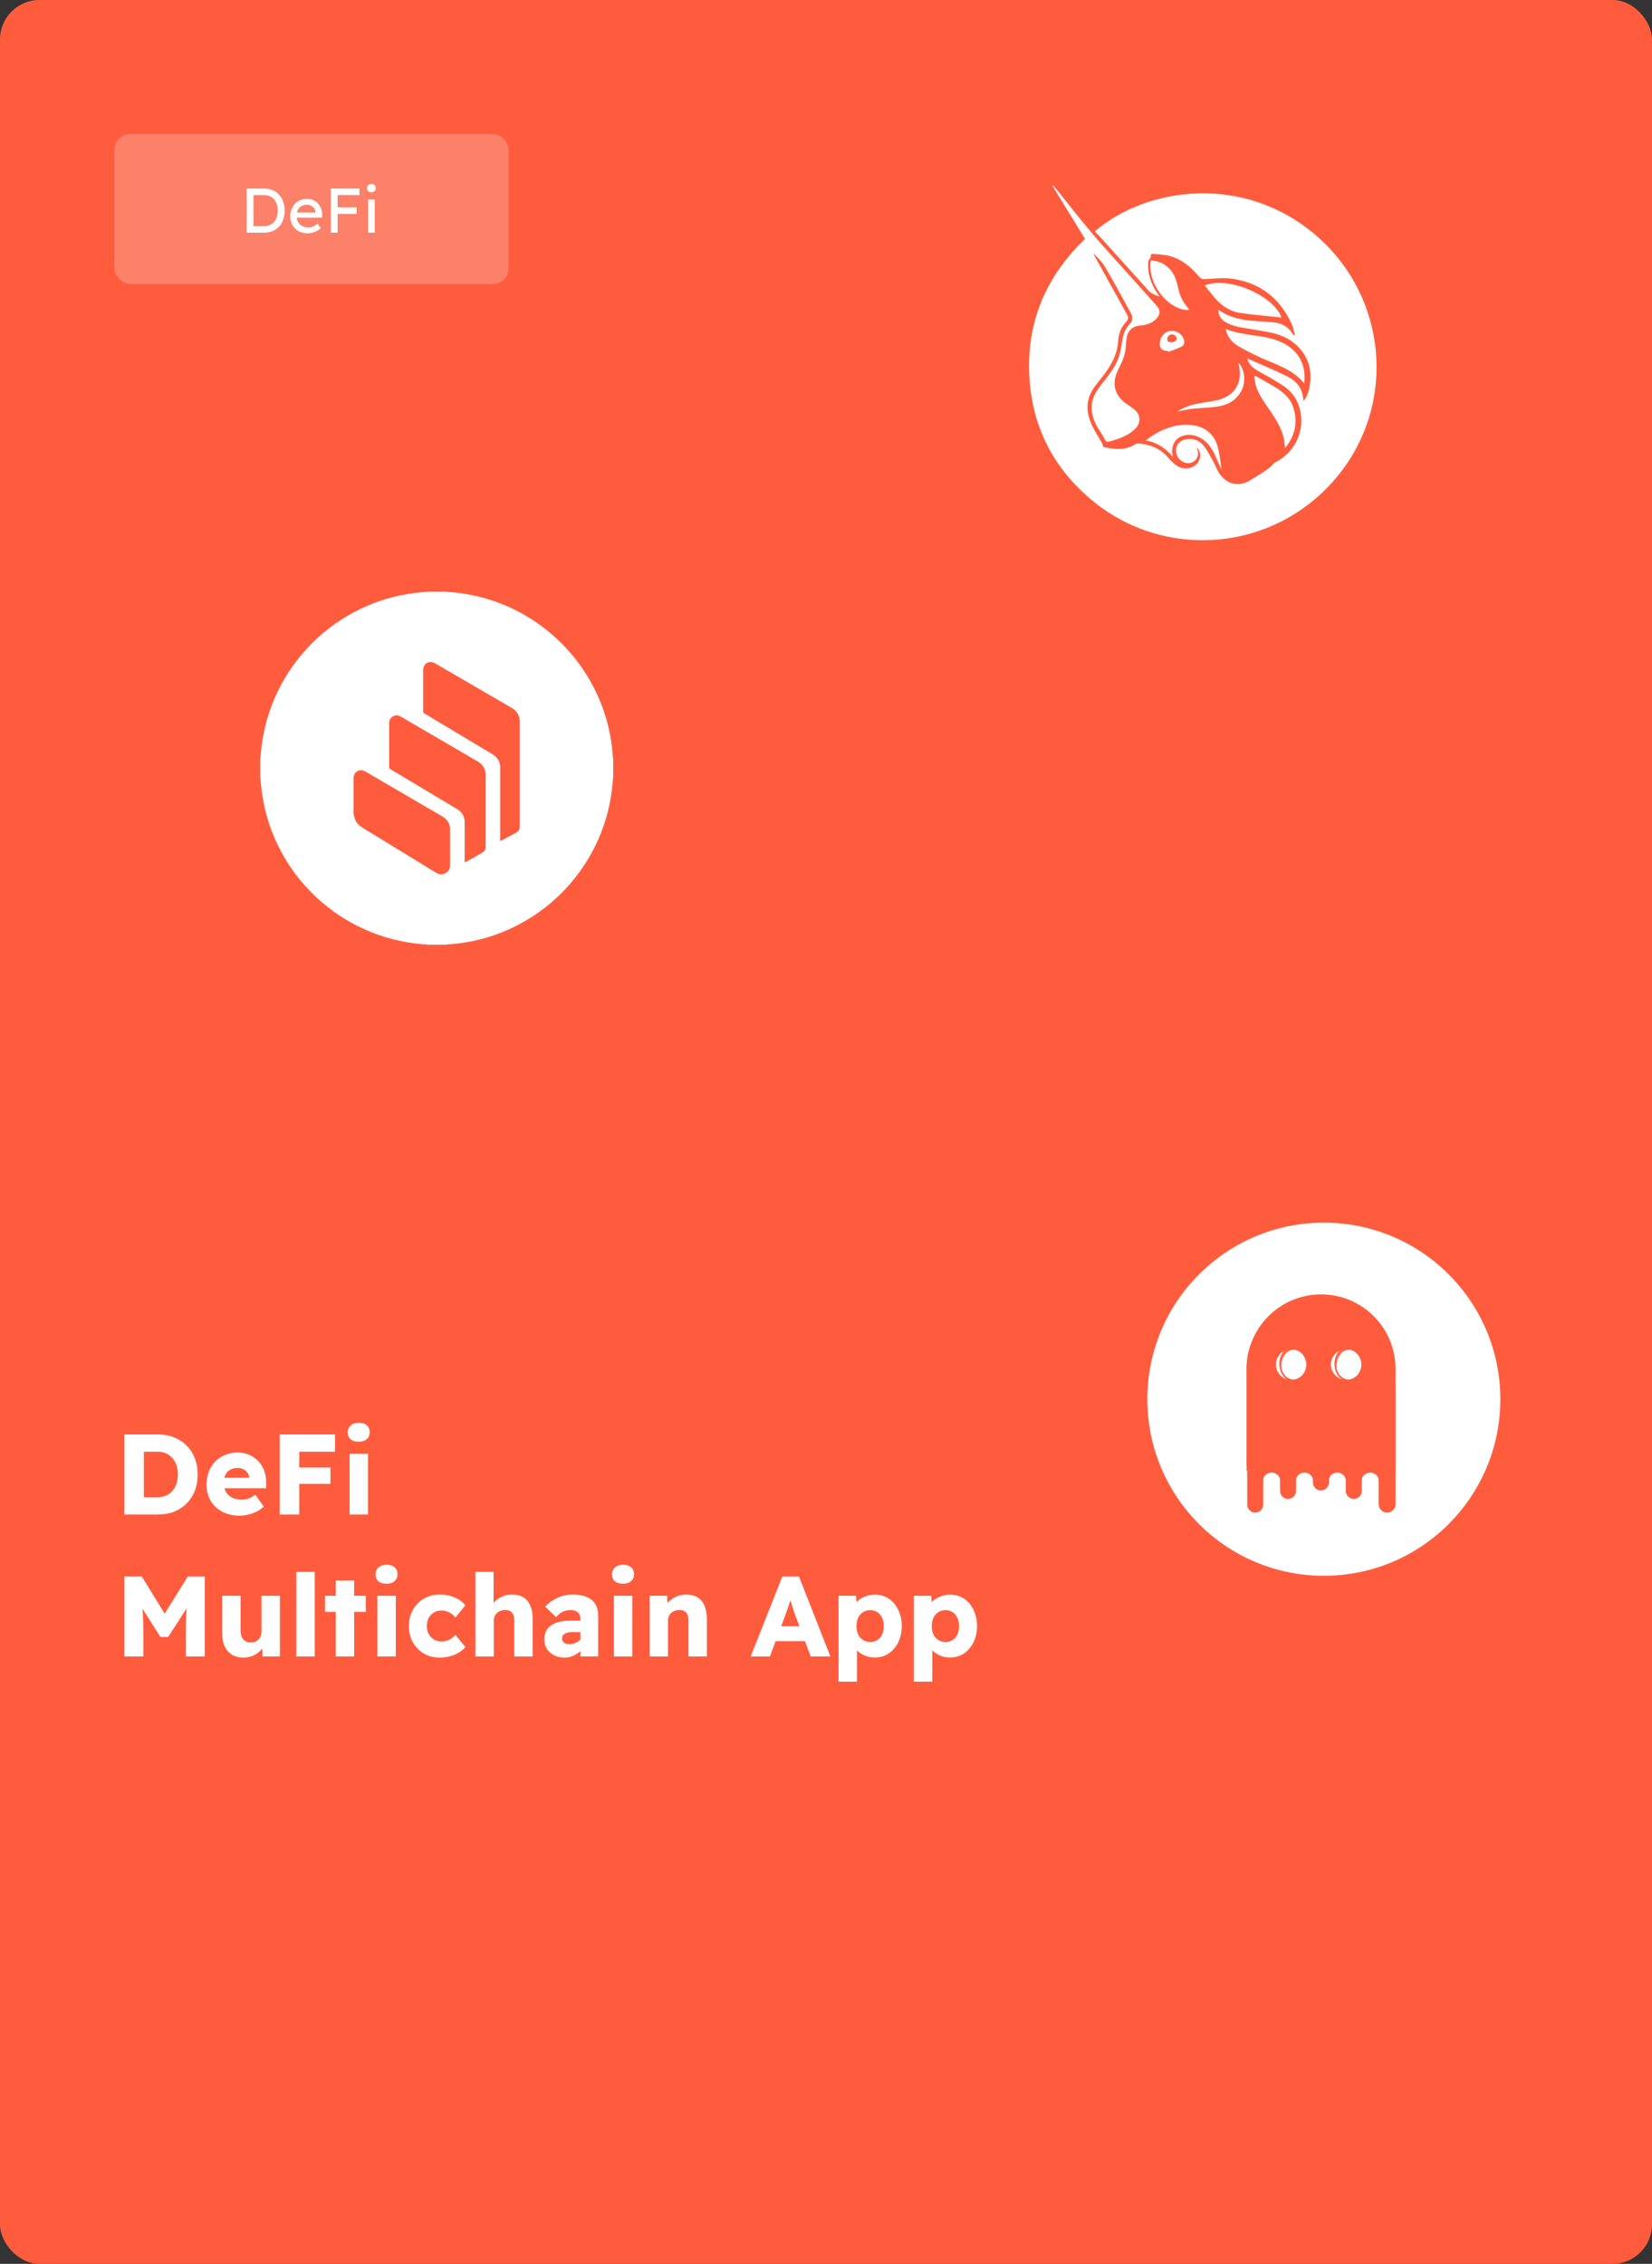 <svg width="419" height="574" viewBox="0 0 419 574" fill="none" xmlns="http://www.w3.org/2000/svg">
<rect x="0" y="0" width="419" height="574" fill="#333333" stroke="none"/>
<rect width="419" height="574" rx="10" fill="#FF5C3E"/>
<path d="M155.537 192.31C155.537 193.951 155.537 195.593 155.537 197.234C155.443 197.29 155.452 197.382 155.446 197.472C155.432 197.784 155.424 198.097 155.395 198.409C155.269 199.767 155.104 201.119 154.873 202.465C154.206 206.371 153.02 210.116 151.346 213.702C150.305 215.934 149.086 218.071 147.679 220.099C145.965 222.575 144.046 224.878 141.865 226.959C141.181 227.614 140.487 228.256 139.768 228.871C138.533 229.93 137.241 230.916 135.893 231.827C134.026 233.09 132.079 234.216 130.04 235.188C128.449 235.945 126.821 236.611 125.152 237.179C123.11 237.874 121.023 238.414 118.899 238.801C117.798 239.002 116.692 239.163 115.58 239.277C114.861 239.351 114.144 239.426 113.421 239.448C113.344 239.45 113.272 239.461 113.228 239.537C111.587 239.537 109.944 239.537 108.303 239.537C108.259 239.461 108.187 239.448 108.11 239.448C107.887 239.452 107.664 239.422 107.441 239.41C106.093 239.327 104.755 239.161 103.425 238.938C100.964 238.526 98.551 237.924 96.189 237.107C93.921 236.321 91.733 235.361 89.618 234.229C87.98 233.351 86.401 232.376 84.888 231.299C82.622 229.688 80.515 227.896 78.594 225.885C77.95 225.212 77.32 224.528 76.711 223.822C75.594 222.527 74.565 221.165 73.61 219.749C72.471 218.058 71.459 216.296 70.557 214.465C69.687 212.695 68.939 210.875 68.308 209.01C67.7 207.205 67.215 205.367 66.852 203.497C66.599 202.201 66.394 200.899 66.262 199.585C66.19 198.866 66.107 198.149 66.088 197.426C66.087 197.349 66.076 197.277 66 197.232C66 195.592 66 193.949 66 192.308C66.076 192.264 66.088 192.192 66.088 192.114C66.09 191.696 66.144 191.283 66.173 190.866C66.253 189.788 66.391 188.717 66.562 187.649C66.984 185.037 67.621 182.478 68.5 179.98C69.147 178.141 69.91 176.353 70.786 174.613C71.719 172.756 72.786 170.983 73.964 169.273C75.432 167.144 77.097 165.179 78.892 163.322C79.421 162.776 79.987 162.269 80.544 161.751C81.505 160.857 82.513 160.018 83.555 159.22C85.548 157.694 87.651 156.337 89.873 155.166C92.002 154.045 94.204 153.09 96.484 152.323C98.296 151.715 100.14 151.222 102.017 150.857C103.32 150.603 104.629 150.396 105.951 150.262C106.67 150.19 107.387 150.107 108.11 150.088C108.187 150.087 108.259 150.076 108.303 150C109.944 150 111.587 150 113.228 150C113.278 150.085 113.359 150.087 113.443 150.088C114.242 150.107 115.035 150.19 115.825 150.28C117.516 150.474 119.19 150.761 120.849 151.139C124.247 151.916 127.505 153.084 130.624 154.629C132.578 155.597 134.448 156.709 136.242 157.952C138.391 159.441 140.392 161.112 142.255 162.942C143.148 163.818 143.99 164.747 144.805 165.697C145.922 167 146.958 168.365 147.921 169.786C149.281 171.799 150.454 173.916 151.473 176.121C152.163 177.612 152.762 179.139 153.278 180.697C153.852 182.426 154.316 184.185 154.667 185.973C154.923 187.291 155.137 188.615 155.271 189.952C155.343 190.671 155.424 191.388 155.445 192.111C155.45 192.196 155.461 192.267 155.537 192.31ZM126.907 213.232C126.996 213.189 127.042 213.167 127.088 213.143C128.34 212.466 129.588 211.781 130.847 211.117C131.505 210.77 131.804 210.249 131.804 209.509C131.798 200.684 131.8 191.856 131.802 183.031C131.802 181.462 131.133 180.289 129.769 179.502C126.511 177.618 123.259 175.723 120.005 173.831C116.769 171.952 113.536 170.07 110.298 168.193C108.893 167.378 107.369 168.256 107.369 169.876C107.369 173.398 107.371 176.919 107.363 180.44C107.363 180.63 107.426 180.726 107.584 180.822C113.384 184.296 119.183 187.773 124.981 191.252C125.25 191.414 125.508 191.591 125.733 191.812C126.548 192.605 126.911 193.576 126.909 194.708C126.904 200.774 126.906 206.84 126.907 212.905C126.907 212.999 126.907 213.095 126.907 213.232ZM123.156 205.451C123.156 202.505 123.157 199.557 123.154 196.611C123.154 196.359 123.145 196.102 123.102 195.853C122.892 194.602 122.197 193.704 121.104 193.068C116.458 190.369 111.819 187.657 107.179 184.948C105.324 183.866 103.47 182.787 101.619 181.703C101.18 181.447 100.715 181.353 100.221 181.458C99.32 181.648 98.73 182.398 98.728 183.348C98.726 187.063 98.73 190.778 98.72 194.493C98.72 194.747 98.809 194.873 99.013 194.994C104.651 198.361 110.285 201.733 115.921 205.101C117.238 205.888 117.894 207.037 117.892 208.575C117.887 211.819 117.89 215.064 117.89 218.309C117.89 218.368 117.892 218.429 117.89 218.488C117.885 218.604 117.942 218.613 118.029 218.571C118.089 218.541 118.148 218.508 118.206 218.477C119.537 217.728 120.862 216.967 122.202 216.235C122.864 215.874 123.163 215.355 123.161 214.605C123.148 211.554 123.156 208.503 123.156 205.451ZM114.137 214.797C114.137 213.327 114.142 211.858 114.135 210.389C114.127 208.906 113.471 207.784 112.194 207.039C105.674 203.234 99.152 199.432 92.631 195.628C91.257 194.828 89.716 195.689 89.709 197.279C89.698 200.144 89.698 203.007 89.709 205.872C89.716 207.608 90.485 208.936 91.962 209.841C96.517 212.634 101.078 215.42 105.636 218.209C107.301 219.229 108.967 220.247 110.632 221.27C111.143 221.583 111.688 221.718 112.278 221.609C113.396 221.404 114.129 220.512 114.133 219.34C114.142 217.826 114.137 216.312 114.137 214.797Z" fill="white"/>
<path d="M126.902 213.231C126.902 213.095 126.902 212.999 126.902 212.905C126.902 206.839 126.898 200.774 126.903 194.708C126.905 193.576 126.542 192.604 125.727 191.812C125.5 191.592 125.244 191.413 124.975 191.251C119.177 187.774 113.379 184.295 107.579 180.822C107.418 180.726 107.356 180.63 107.357 180.44C107.363 176.919 107.361 173.397 107.363 169.876C107.363 168.257 108.886 167.378 110.292 168.193C113.53 170.069 116.764 171.95 119.999 173.83C123.253 175.722 126.505 177.617 129.763 179.502C131.127 180.291 131.796 181.461 131.796 183.03C131.795 191.856 131.795 200.683 131.798 209.509C131.798 210.248 131.5 210.77 130.841 211.116C129.582 211.78 128.334 212.466 127.082 213.143C127.038 213.167 126.99 213.189 126.902 213.231Z" fill="#FF5C3E"/>
<path d="M123.16 205.451C123.16 208.502 123.152 211.553 123.165 214.604C123.169 215.353 122.869 215.873 122.207 216.234C120.866 216.966 119.541 217.727 118.21 218.476C118.151 218.509 118.092 218.54 118.033 218.57C117.946 218.612 117.889 218.603 117.894 218.487C117.898 218.428 117.894 218.367 117.894 218.308C117.894 215.063 117.891 211.819 117.896 208.574C117.898 207.036 117.242 205.888 115.925 205.1C110.29 201.732 104.656 198.36 99.018 194.993C98.813 194.872 98.725 194.746 98.725 194.492C98.736 190.777 98.73 187.062 98.732 183.347C98.732 182.398 99.322 181.647 100.225 181.457C100.719 181.352 101.184 181.446 101.623 181.703C103.476 182.787 105.33 183.867 107.183 184.947C111.823 187.656 116.462 190.368 121.108 193.067C122.201 193.701 122.894 194.601 123.106 195.853C123.149 196.101 123.156 196.358 123.158 196.61C123.162 199.556 123.16 202.504 123.16 205.451Z" fill="#FF5C3E"/>
<path d="M114.13 214.796C114.13 216.309 114.136 217.825 114.128 219.338C114.123 220.509 113.391 221.403 112.274 221.608C111.684 221.715 111.138 221.582 110.627 221.269C108.965 220.245 107.298 219.228 105.631 218.208C101.072 215.419 96.513 212.633 91.957 209.84C90.481 208.935 89.712 207.607 89.704 205.87C89.691 203.005 89.693 200.142 89.704 197.277C89.71 195.688 91.253 194.825 92.626 195.627C99.147 199.431 105.67 203.23 112.189 207.038C113.467 207.782 114.123 208.905 114.13 210.387C114.138 211.857 114.13 213.326 114.13 214.796Z" fill="#FF5C3E"/>
<ellipse cx="304.982" cy="93.005" rx="43.982" ry="43.849" fill="#FF5C3E"/>
<path d="M275.191 60.568C272.433 56.072 269.684 51.592 266.935 47.113C266.986 47.075 267.036 47.038 267.085 47C267.494 47.478 267.918 47.945 268.312 48.436C271.254 52.075 274.117 55.779 277.147 59.342C280.272 63.017 283.56 66.558 286.778 70.156C288.984 72.623 291.196 75.083 293.395 77.556C294.334 78.613 294.294 79.725 293.323 80.791C292.198 82.023 290.704 82.397 289.134 82.552C287.246 82.737 286.064 83.777 285.763 85.655C285.646 86.389 285.583 87.133 285.541 87.875C285.446 89.575 284.881 91.126 284.135 92.635C283.713 93.487 283.288 94.352 283.003 95.255C282.143 97.987 283.064 100.46 285.554 102.282C286.203 102.757 286.893 103.179 287.531 103.669C289.397 105.104 289.505 107.292 287.767 108.888C286.003 110.509 283.807 111.262 281.55 111.907C280.802 112.121 280.458 111.977 280.124 111.266C279.712 110.382 279.11 109.587 278.599 108.748C277.184 106.423 276.422 103.905 277.184 101.249C277.563 99.928 278.425 98.686 279.283 97.572C281.033 95.302 282.918 93.121 283.823 90.353C284.236 89.093 284.413 87.751 284.631 86.435C284.892 84.852 285.314 83.386 286.509 82.191C287.302 81.398 287.367 80.383 286.817 79.385C284.687 75.527 282.605 71.642 280.382 67.839C279.596 66.495 278.459 65.354 277.302 64.214C277.397 64.426 277.478 64.646 277.592 64.849C280.305 69.744 283.019 74.639 285.734 79.533C286.32 80.588 286.278 80.933 285.455 81.817C284.189 83.174 283.701 84.87 283.58 86.637C283.337 90.177 281.599 92.991 279.486 95.676C278.459 96.983 277.323 98.275 276.62 99.754C275.158 102.83 275.874 105.858 277.413 108.734C278.044 109.913 278.778 111.037 279.434 112.206C279.62 112.534 279.695 112.924 279.838 113.334C282.621 113.958 285.401 114.29 288.012 112.587C288.194 112.468 288.467 112.418 288.688 112.436C291.618 112.678 294.208 113.636 296.191 115.927C296.793 116.623 297.44 117.302 298.164 117.861C299.679 119.027 301.642 119.044 303.093 118.008C304.594 116.936 304.87 114.693 303.54 113.415C303.659 113.848 303.77 114.161 303.828 114.484C304.151 116.296 302.55 117.791 300.76 117.36C299.232 116.993 298.224 115.665 298.271 114.082C298.31 112.689 299.304 111.622 300.881 111.354C302.619 111.059 304.156 111.661 305.225 112.939C306.22 114.127 306.918 115.57 307.687 116.934C308.183 117.813 308.506 118.79 309.025 119.653C310.997 122.923 314.243 123.655 317.455 121.554C319.417 120.271 321.578 119.256 323.144 117.424C323.272 117.275 323.492 117.198 323.676 117.103C329.021 114.296 331.4 108.119 329.284 102.482C328.525 100.46 327.135 98.891 325.358 97.73C323.463 96.494 321.489 95.371 319.499 94.287C318.072 93.51 316.79 92.66 316.372 90.953C316.356 90.966 316.412 90.901 316.435 90.912C319.757 92.387 323.121 93.78 326.383 95.379C328.384 96.361 329.952 97.883 330.412 100.224C330.491 100.623 330.524 101.031 330.61 101.669C331.386 100.74 331.744 99.822 331.968 98.862C332.97 94.587 332.209 90.748 328.948 87.629C326.996 85.761 324.557 84.766 321.942 84.25C319.397 83.749 316.826 83.38 314.27 82.929C313.715 82.832 313.169 82.663 312.634 82.478C310.714 81.819 309.054 80.9 309.018 78.539C309.548 78.862 310.135 79.276 310.77 79.597C313.218 80.832 315.867 81.218 318.564 81.402C320.141 81.51 321.724 81.589 323.294 81.774C325.271 82.007 326.832 82.967 327.878 84.694C327.939 84.795 328.018 84.884 328.092 84.974C328.107 84.992 328.145 84.99 328.435 85.073C328.155 84.042 328.029 83.084 327.647 82.241C324.675 75.665 319.633 71.667 312.444 70.666C310.263 70.362 307.988 70.648 305.762 70.763C305.072 70.799 304.612 70.716 304.151 70.163C302.108 67.717 299.715 65.71 296.564 64.881C295.284 64.545 293.916 64.525 292.586 64.389C292.162 64.346 291.798 64.448 291.879 65.025C291.895 65.143 291.803 65.284 291.738 65.404C291.567 65.726 291.246 66.033 291.226 66.36C291.046 69.322 291.89 72.001 293.59 74.424C293.741 74.637 293.885 74.857 294.125 75.207C292.964 74.821 291.992 74.454 291.243 73.618C287.56 69.516 283.861 65.426 280.162 61.335C279.344 60.431 278.508 59.544 277.678 58.647C291.093 47.214 315.359 44.224 333.347 59.314C351.963 74.93 354.458 102.489 339.023 120.997C323.308 139.847 295.776 142.19 277.291 127.107C266.951 118.67 261.446 107.641 261.025 94.312C260.605 81.012 265.58 69.819 275.191 60.568Z" fill="white"/>
<path d="M330.801 97.214C327.937 93.689 323.852 92.517 320.06 90.819C317.97 89.884 315.91 88.854 313.944 87.688C312.399 86.773 311.321 85.366 310.883 83.562C310.946 83.524 311.007 83.461 311.038 83.474C313.871 84.601 316.894 84.827 319.861 85.321C322.286 85.724 324.645 86.315 326.724 87.731C329.822 89.843 331.253 93.049 330.801 97.214Z" fill="white"/>
<path d="M305.572 72.402C311.18 69.845 323.05 74.87 325.029 80.516C321.64 80.151 318.232 79.862 314.848 79.398C312.081 79.019 309.819 77.618 308.047 75.457C307.22 74.453 306.409 73.438 305.572 72.402Z" fill="white"/>
<path d="M325.908 113.51C325.794 112.633 325.748 111.807 325.575 111.009C324.96 108.175 323.296 105.865 321.713 103.518C320.432 101.619 319.064 99.759 318.453 97.504C318.271 96.831 318.227 96.121 318.119 95.43C318.189 95.377 318.26 95.324 318.33 95.272C319.952 96.188 321.594 97.07 323.192 98.03C325.268 99.277 327.143 100.763 327.963 103.157C329.216 106.818 328.563 110.186 326.218 113.244C326.153 113.33 326.05 113.39 325.908 113.51Z" fill="white"/>
<path d="M297.476 115.849C295.6 113.61 293.496 112.174 290.555 111.671C291.169 111.229 291.597 110.893 292.051 110.598C294.809 108.812 297.776 107.656 301.118 107.699C304.844 107.746 307.546 109.507 308.654 112.645C308.95 113.481 309.107 114.368 309.267 115.244C309.498 116.496 309.673 117.76 309.797 119.068C309.381 118.139 308.943 117.219 308.55 116.281C307.711 114.275 306.689 112.41 304.766 111.215C303.73 110.571 302.612 110.226 301.372 110.269C298.416 110.373 296.755 112.6 297.476 115.849Z" fill="white"/>
<path d="M291.844 66.09C294.879 66.034 297.507 68.167 298.387 71.355C298.6 72.128 298.807 72.904 298.982 73.686C299.348 75.325 300.193 76.709 301.233 77.996C301.374 78.17 301.496 78.361 301.651 78.576C296.963 78.995 290.957 72.532 291.844 66.09Z" fill="white"/>
<path d="M298.619 104.35C300.33 103.232 302.031 102.665 303.812 102.321C305.216 102.05 306.639 101.867 308.047 101.611C308.631 101.505 309.215 101.354 309.773 101.155C313.546 99.822 315.168 96.623 314.184 92.491C314.145 92.322 314.099 92.155 314.04 91.918C315.565 93.323 316.043 96.436 315.085 98.601C313.822 101.462 311.405 102.736 308.476 103.135C306.41 103.416 304.31 103.439 302.235 103.662C301.094 103.784 299.971 104.086 298.619 104.35Z" fill="white"/>
<path d="M296.258 88.993C294.63 89 293.911 88.132 294.221 86.536C294.507 85.059 295.607 84 296.966 83.892C298.415 83.777 299.753 84.656 300.234 86.009C300.51 86.786 300.368 87.522 299.675 87.882C298.619 88.43 297.462 88.786 296.348 89.224C296.317 89.147 296.287 89.07 296.258 88.993ZM297.044 86.775C297.574 86.692 298.313 86.721 298.437 85.857C298.511 85.341 297.826 84.751 297.226 84.798C296.55 84.85 296.133 85.242 296.072 85.928C296.02 86.532 296.35 86.795 297.044 86.775Z" fill="white"/>
<circle cx="335.768" cy="354.768" r="44.768" fill="white"/>
<path fill-rule="evenodd" clip-rule="evenodd" d="M335.068 328.187C345.505 328.187 353.955 336.647 353.955 347.097V371.504H316.182V347.097C316.182 336.647 324.632 328.187 335.068 328.187ZM327.514 342.028C325.333 342.028 323.581 343.782 323.581 345.966C323.581 348.149 325.333 349.904 327.514 349.904C329.694 349.904 331.447 348.149 331.447 345.966C331.447 343.782 329.694 342.028 327.514 342.028ZM341.455 342.028C339.274 342.028 337.522 343.782 337.522 345.966C337.522 348.149 339.274 349.904 341.455 349.904C343.635 349.904 345.388 348.149 345.388 345.966C345.388 343.782 343.635 342.028 341.455 342.028Z" fill="#FF5C3E"/>
<path fill-rule="evenodd" clip-rule="evenodd" d="M335.068 330.723C345.505 330.723 353.955 337.234 353.955 353.648V372.909H316.182V346.747C316.182 336.766 324.632 330.723 335.068 330.723ZM327.514 342.03C325.333 342.03 323.581 343.784 323.581 345.967C323.581 348.151 325.333 349.905 327.514 349.905C329.694 349.905 331.447 348.151 331.447 345.967C331.447 343.784 329.694 342.03 327.514 342.03ZM341.455 342.03C339.274 342.03 337.522 343.784 337.522 345.967C337.522 348.151 339.274 349.905 341.455 349.905C343.635 349.905 345.388 348.151 345.388 345.967C345.388 343.784 343.635 342.03 341.455 342.03Z" fill="#FF5C3E"/>
<path fill-rule="evenodd" clip-rule="evenodd" d="M335.067 332.553C345.503 332.553 353.954 338.83 353.954 354.66V381.368C353.954 382.576 352.98 383.512 351.812 383.512C350.605 383.512 349.67 382.537 349.67 381.368V375.363C349.67 374.272 348.735 373.414 347.567 373.375H347.528C346.36 373.375 345.386 374.233 345.386 375.324V378.015C345.386 379.145 344.491 380.042 343.362 380.042C342.232 380.042 341.337 379.145 341.337 378.015V375.363C341.337 374.272 340.402 373.414 339.234 373.375H339.195C338.027 373.375 337.053 374.233 337.053 375.324V375.87C337.053 377.001 336.157 377.898 335.028 377.898C333.899 377.898 333.003 377.001 333.003 375.87V375.363C333.003 374.272 332.068 373.414 330.9 373.375H330.861C329.693 373.375 328.72 374.233 328.72 375.324V378.015C328.72 379.145 327.824 380.042 326.695 380.042C325.565 380.042 324.67 379.145 324.67 378.015V375.363C324.67 374.272 323.735 373.414 322.567 373.375H322.528C321.36 373.375 320.386 374.233 320.386 375.324V375.363V381.485C320.386 382.615 319.49 383.512 318.361 383.512C317.232 383.512 316.336 382.615 316.336 381.485V348.032C316.18 338.401 324.631 332.553 335.067 332.553ZM327.512 342.027C325.332 342.027 323.579 343.782 323.579 345.965C323.579 348.149 325.332 349.903 327.512 349.903C329.693 349.903 331.445 348.149 331.445 345.965C331.445 343.782 329.693 342.027 327.512 342.027ZM341.453 342.027C339.273 342.027 337.52 343.782 337.52 345.965C337.52 348.149 339.273 349.903 341.453 349.903C343.634 349.903 345.386 348.149 345.386 345.965C345.386 343.782 343.634 342.027 341.453 342.027Z" fill="#FF5C3E"/>
<path opacity="0.256" fill-rule="evenodd" clip-rule="evenodd" d="M318.2 351.461C318.745 351.461 319.212 351.929 319.212 352.475V357.037C319.212 357.583 318.745 358.051 318.2 358.051C317.655 358.051 317.188 357.583 317.188 357.037V352.475C317.188 351.929 317.616 351.461 318.2 351.461Z" fill="#FF5C3E"/>
<path opacity="0.256" fill-rule="evenodd" clip-rule="evenodd" d="M352.671 358.052C353.216 358.052 353.683 358.52 353.683 359.065V367.604C353.683 368.15 353.216 368.618 352.671 368.618C352.126 368.618 351.658 368.15 351.658 367.604V359.065C351.658 358.52 352.126 358.052 352.671 358.052Z" fill="#FF5C3E"/>
<path opacity="0.256" fill-rule="evenodd" clip-rule="evenodd" d="M352.671 353.647C353.216 353.647 353.683 354.115 353.683 354.661V355.597C353.683 356.142 353.216 356.61 352.671 356.61C352.126 356.61 351.658 356.142 351.658 355.597V354.661C351.658 354.076 352.126 353.647 352.671 353.647Z" fill="#FF5C3E"/>
<path fill-rule="evenodd" clip-rule="evenodd" d="M335.141 356.064C336.854 356.064 338.139 354.66 338.139 353.685C338.139 353.296 337.906 352.945 337.555 352.906C337.01 352.828 336.192 353.14 335.141 353.14C334.167 353.14 333.544 352.867 332.804 352.867C332.026 352.867 332.065 353.763 332.181 354.114C332.454 355.089 333.389 356.064 335.141 356.064Z" fill="#FF5C3E"/>
<path fill-rule="evenodd" clip-rule="evenodd" d="M335.18 355.244C336.932 355.244 338.217 353.958 338.217 353.022C338.217 352.671 337.984 352.359 337.633 352.32C337.088 352.242 336.231 352.554 335.18 352.554C334.167 352.554 333.583 352.281 332.804 352.281C332.026 352.281 332.065 353.139 332.181 353.451C332.454 354.348 333.427 355.244 335.18 355.244Z" fill="#FF5C3E"/>
<path fill-rule="evenodd" clip-rule="evenodd" d="M328.098 341.365C330.084 341.365 331.72 343.354 331.72 345.81C331.72 348.266 330.084 350.255 328.098 350.255C326.112 350.255 324.477 348.266 324.477 345.81C324.477 343.354 326.073 341.365 328.098 341.365ZM328.098 341.833C326.307 341.833 324.866 343.627 324.866 345.81C324.866 347.994 326.307 349.787 328.098 349.787C329.889 349.787 331.33 347.994 331.33 345.81C331.33 343.627 329.85 341.833 328.098 341.833Z" fill="#FF5C3E"/>
<path fill-rule="evenodd" clip-rule="evenodd" d="M342.079 341.365C344.065 341.365 345.7 343.354 345.7 345.81C345.7 348.266 344.065 350.255 342.079 350.255C340.093 350.255 338.457 348.266 338.457 345.81C338.457 343.354 340.093 341.365 342.079 341.365ZM342.079 341.833C340.287 341.833 338.846 343.627 338.846 345.81C338.846 347.994 340.287 349.787 342.079 349.787C343.87 349.787 345.311 347.994 345.311 345.81C345.311 343.627 343.87 341.833 342.079 341.833Z" fill="#FF5C3E"/>
<path fill-rule="evenodd" clip-rule="evenodd" d="M328.092 341.832C329.883 341.832 331.324 343.626 331.324 345.809C331.324 345.887 331.324 345.965 331.324 346.043V346.277C331.324 344.054 329.922 342.222 328.169 342.222C326.417 342.222 325.015 344.015 325.015 346.277C325.015 346.706 325.054 347.135 325.171 347.525C324.976 347.018 324.859 346.433 324.859 345.848C324.859 343.626 326.3 341.832 328.092 341.832Z" fill="#FF5C3E"/>
<path fill-rule="evenodd" clip-rule="evenodd" d="M342.082 341.832C343.873 341.832 345.314 343.626 345.314 345.809C345.314 345.887 345.314 345.965 345.314 346.043V346.277C345.314 344.054 343.912 342.222 342.16 342.222C340.407 342.222 339.005 344.015 339.005 346.277C339.005 346.706 339.044 347.135 339.161 347.525C338.966 347.018 338.85 346.433 338.85 345.848C338.85 343.626 340.29 341.832 342.082 341.832Z" fill="#FF5C3E"/>
<path d="M31.523 384V363.7H40.078C41.567 363.7 42.93 363.951 44.167 364.454C45.404 364.937 46.468 365.633 47.357 366.542C48.246 367.431 48.933 368.504 49.416 369.761C49.899 370.998 50.141 372.361 50.141 373.85C50.141 375.358 49.899 376.731 49.416 377.968C48.933 379.205 48.246 380.278 47.357 381.187C46.468 382.076 45.404 382.772 44.167 383.275C42.949 383.758 41.586 384 40.078 384H31.523ZM36.482 380.578L35.844 379.621H39.933C40.726 379.621 41.441 379.486 42.079 379.215C42.717 378.944 43.258 378.558 43.703 378.055C44.167 377.533 44.515 376.924 44.747 376.228C44.998 375.513 45.124 374.72 45.124 373.85C45.124 372.98 44.998 372.197 44.747 371.501C44.515 370.786 44.167 370.177 43.703 369.674C43.258 369.152 42.717 368.756 42.079 368.485C41.441 368.214 40.726 368.079 39.933 368.079H35.757L36.482 367.18V380.578ZM60.797 384.29C59.096 384.29 57.607 383.952 56.331 383.275C55.075 382.598 54.098 381.67 53.402 380.491C52.726 379.292 52.387 377.929 52.387 376.402C52.387 375.203 52.581 374.111 52.967 373.125C53.354 372.12 53.895 371.259 54.591 370.544C55.307 369.829 56.138 369.278 57.085 368.891C58.052 368.485 59.106 368.282 60.246 368.282C61.329 368.282 62.315 368.475 63.204 368.862C64.094 369.249 64.867 369.79 65.524 370.486C66.182 371.182 66.684 372.004 67.032 372.951C67.38 373.898 67.545 374.933 67.525 376.054L67.496 377.33H55.258L54.562 374.691H63.697L63.204 375.213V374.633C63.166 374.15 63.011 373.734 62.74 373.386C62.489 373.019 62.151 372.729 61.725 372.516C61.319 372.303 60.855 372.197 60.333 372.197C59.56 372.197 58.903 372.352 58.361 372.661C57.839 372.951 57.443 373.376 57.172 373.937C56.902 374.498 56.766 375.194 56.766 376.025C56.766 376.856 56.94 377.591 57.288 378.229C57.656 378.867 58.178 379.36 58.854 379.708C59.55 380.056 60.372 380.23 61.319 380.23C61.957 380.23 62.537 380.133 63.059 379.94C63.581 379.747 64.142 379.418 64.741 378.954L66.916 382.028C66.317 382.531 65.679 382.956 65.002 383.304C64.326 383.633 63.63 383.874 62.914 384.029C62.218 384.203 61.513 384.29 60.797 384.29ZM70.945 384V363.7H75.904V384H70.945ZM73.265 376.228V372.081H83.821V376.228H73.265ZM73.265 368.079V363.7H84.981V368.079H73.265ZM88.669 384V368.601H93.338V384H88.669ZM91.018 365.556C90.128 365.556 89.432 365.353 88.93 364.947C88.446 364.522 88.205 363.922 88.205 363.149C88.205 362.434 88.456 361.854 88.959 361.409C89.461 360.964 90.148 360.742 91.018 360.742C91.868 360.742 92.535 360.955 93.019 361.38C93.521 361.786 93.773 362.376 93.773 363.149C93.773 363.864 93.521 364.444 93.019 364.889C92.535 365.334 91.868 365.556 91.018 365.556ZM31.523 420V399.7H35.96L43.326 411.677L40.194 411.648L47.647 399.7H51.939V420H47.125V413.852C47.125 412.073 47.164 410.478 47.241 409.067C47.338 407.636 47.492 406.235 47.705 404.862L48.256 406.37L42.659 415.041H40.687L35.206 406.428L35.757 404.862C35.989 406.157 36.144 407.501 36.221 408.893C36.318 410.266 36.366 411.919 36.366 413.852V420H31.523ZM61.768 420.29C60.647 420.29 59.68 420.048 58.868 419.565C58.056 419.062 57.428 418.357 56.983 417.448C56.558 416.52 56.345 415.408 56.345 414.113V404.601H61.014V413.417C61.014 414.364 61.236 415.109 61.681 415.65C62.145 416.172 62.783 416.433 63.595 416.433C64.001 416.433 64.368 416.375 64.697 416.259C65.026 416.124 65.306 415.94 65.538 415.708C65.789 415.457 65.983 415.167 66.118 414.838C66.253 414.509 66.321 414.152 66.321 413.765V404.601H70.99V420H66.611L66.437 416.839L67.278 416.491C67.065 417.206 66.679 417.854 66.118 418.434C65.577 419.014 64.929 419.468 64.175 419.797C63.421 420.126 62.619 420.29 61.768 420.29ZM75.154 420V398.54H79.823V420H75.154ZM85.152 420V400.715H89.821V420H85.152ZM82.426 408.69V404.601H92.779V408.69H82.426ZM95.72 420V404.601H100.389V420H95.72ZM98.069 401.556C97.18 401.556 96.484 401.353 95.981 400.947C95.498 400.522 95.256 399.922 95.256 399.149C95.256 398.434 95.508 397.854 96.01 397.409C96.513 396.964 97.199 396.742 98.069 396.742C98.92 396.742 99.587 396.955 100.07 397.38C100.573 397.786 100.824 398.376 100.824 399.149C100.824 399.864 100.573 400.444 100.07 400.889C99.587 401.334 98.92 401.556 98.069 401.556ZM111.534 420.29C110.045 420.29 108.701 419.942 107.503 419.246C106.323 418.55 105.395 417.603 104.719 416.404C104.042 415.186 103.704 413.823 103.704 412.315C103.704 410.768 104.042 409.396 104.719 408.197C105.395 406.979 106.323 406.022 107.503 405.326C108.701 404.63 110.045 404.282 111.534 404.282C112.906 404.282 114.163 404.533 115.304 405.036C116.464 405.519 117.372 406.186 118.03 407.037L115.507 410.111C115.255 409.782 114.946 409.483 114.579 409.212C114.211 408.941 113.805 408.729 113.361 408.574C112.916 408.419 112.452 408.342 111.969 408.342C111.234 408.342 110.586 408.516 110.026 408.864C109.465 409.193 109.03 409.657 108.721 410.256C108.411 410.855 108.257 411.532 108.257 412.286C108.257 413.021 108.411 413.688 108.721 414.287C109.049 414.867 109.494 415.331 110.055 415.679C110.615 416.027 111.244 416.201 111.94 416.201C112.442 416.201 112.906 416.133 113.332 415.998C113.757 415.863 114.144 415.669 114.492 415.418C114.859 415.167 115.197 414.867 115.507 414.519L118.03 417.593C117.372 418.405 116.454 419.062 115.275 419.565C114.095 420.048 112.848 420.29 111.534 420.29ZM120.58 420V398.54H125.191V407.733L124.234 408.081C124.446 407.385 124.823 406.757 125.365 406.196C125.925 405.616 126.592 405.152 127.366 404.804C128.139 404.456 128.951 404.282 129.802 404.282C130.962 404.282 131.938 404.524 132.731 405.007C133.523 405.471 134.113 406.177 134.5 407.124C134.906 408.052 135.109 409.202 135.109 410.575V420H130.44V410.923C130.44 410.304 130.353 409.792 130.179 409.386C130.005 408.98 129.744 408.68 129.396 408.487C129.048 408.294 128.613 408.207 128.091 408.226C127.685 408.226 127.308 408.294 126.96 408.429C126.612 408.545 126.302 408.729 126.032 408.98C125.78 409.212 125.587 409.483 125.452 409.792C125.316 410.101 125.249 410.449 125.249 410.836V420H122.9C122.397 420 121.943 420 121.537 420C121.15 420 120.831 420 120.58 420ZM147.223 420V410.546C147.223 409.753 147.001 409.173 146.556 408.806C146.131 408.419 145.531 408.226 144.758 408.226C144.004 408.226 143.327 408.371 142.728 408.661C142.148 408.932 141.587 409.386 141.046 410.024L138.262 407.327C139.19 406.38 140.253 405.635 141.452 405.094C142.651 404.553 143.956 404.282 145.367 404.282C146.662 404.282 147.784 404.475 148.731 404.862C149.678 405.249 150.413 405.838 150.935 406.631C151.457 407.424 151.718 408.429 151.718 409.647V420H147.223ZM143.221 420.29C142.254 420.29 141.375 420.097 140.582 419.71C139.809 419.323 139.19 418.792 138.726 418.115C138.281 417.419 138.059 416.607 138.059 415.679C138.059 414.886 138.204 414.19 138.494 413.591C138.784 412.992 139.209 412.499 139.77 412.112C140.35 411.706 141.065 411.406 141.916 411.213C142.786 411 143.791 410.894 144.932 410.894H149.601L149.34 413.823H145.048C144.642 413.823 144.284 413.862 143.975 413.939C143.666 413.997 143.405 414.103 143.192 414.258C142.979 414.393 142.815 414.558 142.699 414.751C142.602 414.944 142.554 415.176 142.554 415.447C142.554 415.737 142.631 415.988 142.786 416.201C142.941 416.414 143.144 416.578 143.395 416.694C143.666 416.81 143.975 416.868 144.323 416.868C144.826 416.868 145.299 416.791 145.744 416.636C146.208 416.462 146.614 416.22 146.962 415.911C147.329 415.602 147.619 415.244 147.832 414.838L148.644 416.926C148.238 417.583 147.745 418.163 147.165 418.666C146.604 419.169 145.986 419.565 145.309 419.855C144.652 420.145 143.956 420.29 143.221 420.29ZM155.703 420V404.601H160.372V420H155.703ZM158.052 401.556C157.162 401.556 156.466 401.353 155.964 400.947C155.48 400.522 155.239 399.922 155.239 399.149C155.239 398.434 155.49 397.854 155.993 397.409C156.495 396.964 157.182 396.742 158.052 396.742C158.902 396.742 159.569 396.955 160.053 397.38C160.555 397.786 160.807 398.376 160.807 399.149C160.807 399.864 160.555 400.444 160.053 400.889C159.569 401.334 158.902 401.556 158.052 401.556ZM164.759 420V404.601H169.196L169.37 407.733L168.413 408.081C168.626 407.385 169.003 406.757 169.544 406.196C170.105 405.616 170.772 405.152 171.545 404.804C172.319 404.456 173.131 404.282 173.981 404.282C175.141 404.282 176.118 404.524 176.91 405.007C177.703 405.471 178.293 406.177 178.679 407.124C179.085 408.052 179.288 409.202 179.288 410.575V420H174.619V410.923C174.619 410.304 174.532 409.792 174.358 409.386C174.184 408.98 173.923 408.68 173.575 408.487C173.227 408.294 172.792 408.207 172.27 408.226C171.864 408.226 171.487 408.294 171.139 408.429C170.791 408.545 170.482 408.729 170.211 408.98C169.96 409.212 169.767 409.483 169.631 409.792C169.496 410.101 169.428 410.449 169.428 410.836V420H167.079C166.577 420 166.122 420 165.716 420C165.33 420 165.011 420 164.759 420ZM190.397 420L198.43 399.7H202.635L210.61 420H205.622L201.765 409.705C201.63 409.299 201.475 408.864 201.301 408.4C201.147 407.936 200.992 407.453 200.837 406.95C200.683 406.447 200.538 405.964 200.402 405.5C200.267 405.036 200.151 404.601 200.054 404.195L200.895 404.166C200.779 404.649 200.654 405.123 200.518 405.587C200.383 406.051 200.238 406.515 200.083 406.979C199.929 407.443 199.764 407.907 199.59 408.371C199.436 408.816 199.271 409.28 199.097 409.763L195.269 420H190.397ZM194.225 416.114L195.791 412.344H205.071L206.637 416.114H194.225ZM212.677 426.38V404.601H217.114L217.317 407.994L216.418 407.733C216.534 407.114 216.853 406.554 217.375 406.051C217.916 405.529 218.583 405.113 219.376 404.804C220.169 404.475 221.01 404.311 221.899 404.311C223.214 404.311 224.383 404.649 225.408 405.326C226.433 406.003 227.235 406.95 227.815 408.168C228.414 409.367 228.714 410.749 228.714 412.315C228.714 413.842 228.414 415.205 227.815 416.404C227.235 417.603 226.423 418.55 225.379 419.246C224.354 419.923 223.185 420.261 221.87 420.261C220.981 420.261 220.14 420.097 219.347 419.768C218.554 419.42 217.887 418.975 217.346 418.434C216.805 417.893 216.457 417.303 216.302 416.665L217.375 416.23V426.38H212.677ZM220.739 416.317C221.435 416.317 222.034 416.153 222.537 415.824C223.059 415.495 223.455 415.031 223.726 414.432C224.016 413.813 224.161 413.108 224.161 412.315C224.161 411.503 224.016 410.797 223.726 410.198C223.455 409.579 223.059 409.106 222.537 408.777C222.034 408.429 221.435 408.255 220.739 408.255C220.024 408.255 219.405 408.429 218.883 408.777C218.361 409.106 217.955 409.57 217.665 410.169C217.375 410.768 217.23 411.484 217.23 412.315C217.23 413.108 217.375 413.813 217.665 414.432C217.955 415.031 218.361 415.495 218.883 415.824C219.405 416.153 220.024 416.317 220.739 416.317ZM231.765 426.38V404.601H236.202L236.405 407.994L235.506 407.733C235.622 407.114 235.941 406.554 236.463 406.051C237.004 405.529 237.671 405.113 238.464 404.804C239.257 404.475 240.098 404.311 240.987 404.311C242.302 404.311 243.471 404.649 244.496 405.326C245.521 406.003 246.323 406.95 246.903 408.168C247.502 409.367 247.802 410.749 247.802 412.315C247.802 413.842 247.502 415.205 246.903 416.404C246.323 417.603 245.511 418.55 244.467 419.246C243.442 419.923 242.273 420.261 240.958 420.261C240.069 420.261 239.228 420.097 238.435 419.768C237.642 419.42 236.975 418.975 236.434 418.434C235.893 417.893 235.545 417.303 235.39 416.665L236.463 416.23V426.38H231.765ZM239.827 416.317C240.523 416.317 241.122 416.153 241.625 415.824C242.147 415.495 242.543 415.031 242.814 414.432C243.104 413.813 243.249 413.108 243.249 412.315C243.249 411.503 243.104 410.797 242.814 410.198C242.543 409.579 242.147 409.106 241.625 408.777C241.122 408.429 240.523 408.255 239.827 408.255C239.112 408.255 238.493 408.429 237.971 408.777C237.449 409.106 237.043 409.57 236.753 410.169C236.463 410.768 236.318 411.484 236.318 412.315C236.318 413.108 236.463 413.813 236.753 414.432C237.043 415.031 237.449 415.495 237.971 415.824C238.493 416.153 239.112 416.317 239.827 416.317Z" fill="white"/>
<rect x="29" y="34" width="100" height="38" rx="4" fill="#FD8069"/>
<path d="M62.568 59V47.8H66.952C67.752 47.8 68.472 47.933 69.112 48.2C69.763 48.467 70.317 48.851 70.776 49.352C71.235 49.853 71.587 50.445 71.832 51.128C72.077 51.811 72.2 52.568 72.2 53.4C72.2 54.232 72.077 54.995 71.832 55.688C71.587 56.371 71.235 56.963 70.776 57.464C70.328 57.955 69.779 58.333 69.128 58.6C68.477 58.867 67.752 59 66.952 59H62.568ZM64.296 57.512L64.248 57.336H66.872C67.437 57.336 67.939 57.245 68.376 57.064C68.824 56.883 69.197 56.627 69.496 56.296C69.805 55.955 70.04 55.539 70.2 55.048C70.36 54.557 70.44 54.008 70.44 53.4C70.44 52.792 70.36 52.248 70.2 51.768C70.04 51.277 69.805 50.861 69.496 50.52C69.187 50.179 68.813 49.917 68.376 49.736C67.939 49.555 67.437 49.464 66.872 49.464H64.2L64.296 49.32V57.512ZM78.041 59.16C77.177 59.16 76.409 58.979 75.737 58.616C75.075 58.243 74.553 57.736 74.169 57.096C73.795 56.456 73.609 55.72 73.609 54.888C73.609 54.227 73.715 53.624 73.929 53.08C74.142 52.536 74.435 52.067 74.809 51.672C75.193 51.267 75.646 50.957 76.169 50.744C76.702 50.52 77.278 50.408 77.897 50.408C78.441 50.408 78.947 50.515 79.417 50.728C79.886 50.931 80.291 51.213 80.633 51.576C80.985 51.939 81.251 52.371 81.433 52.872C81.625 53.363 81.715 53.901 81.705 54.488L81.689 55.192H74.825L74.457 53.88H80.265L80.025 54.152V53.768C79.993 53.416 79.875 53.101 79.673 52.824C79.47 52.547 79.214 52.328 78.905 52.168C78.595 52.008 78.259 51.928 77.897 51.928C77.321 51.928 76.835 52.04 76.441 52.264C76.046 52.477 75.747 52.797 75.545 53.224C75.342 53.64 75.241 54.157 75.241 54.776C75.241 55.363 75.363 55.875 75.609 56.312C75.854 56.739 76.201 57.069 76.649 57.304C77.097 57.539 77.614 57.656 78.201 57.656C78.617 57.656 79.001 57.587 79.353 57.448C79.715 57.309 80.105 57.059 80.521 56.696L81.353 57.864C81.097 58.12 80.782 58.344 80.409 58.536C80.046 58.728 79.657 58.883 79.241 59C78.835 59.107 78.435 59.16 78.041 59.16ZM83.912 59V47.8H85.64V59H83.912ZM84.68 54.232V52.568H90.456V54.232H84.68ZM84.68 49.464V47.8H91.176V49.464H84.68ZM93.393 59V50.6H95.041V59H93.393ZM94.193 48.744C93.841 48.744 93.569 48.653 93.377 48.472C93.185 48.291 93.089 48.035 93.089 47.704C93.089 47.395 93.185 47.144 93.377 46.952C93.579 46.76 93.851 46.664 94.193 46.664C94.545 46.664 94.817 46.755 95.009 46.936C95.201 47.117 95.297 47.373 95.297 47.704C95.297 48.013 95.195 48.264 94.993 48.456C94.801 48.648 94.534 48.744 94.193 48.744Z" fill="white"/>
</svg>
